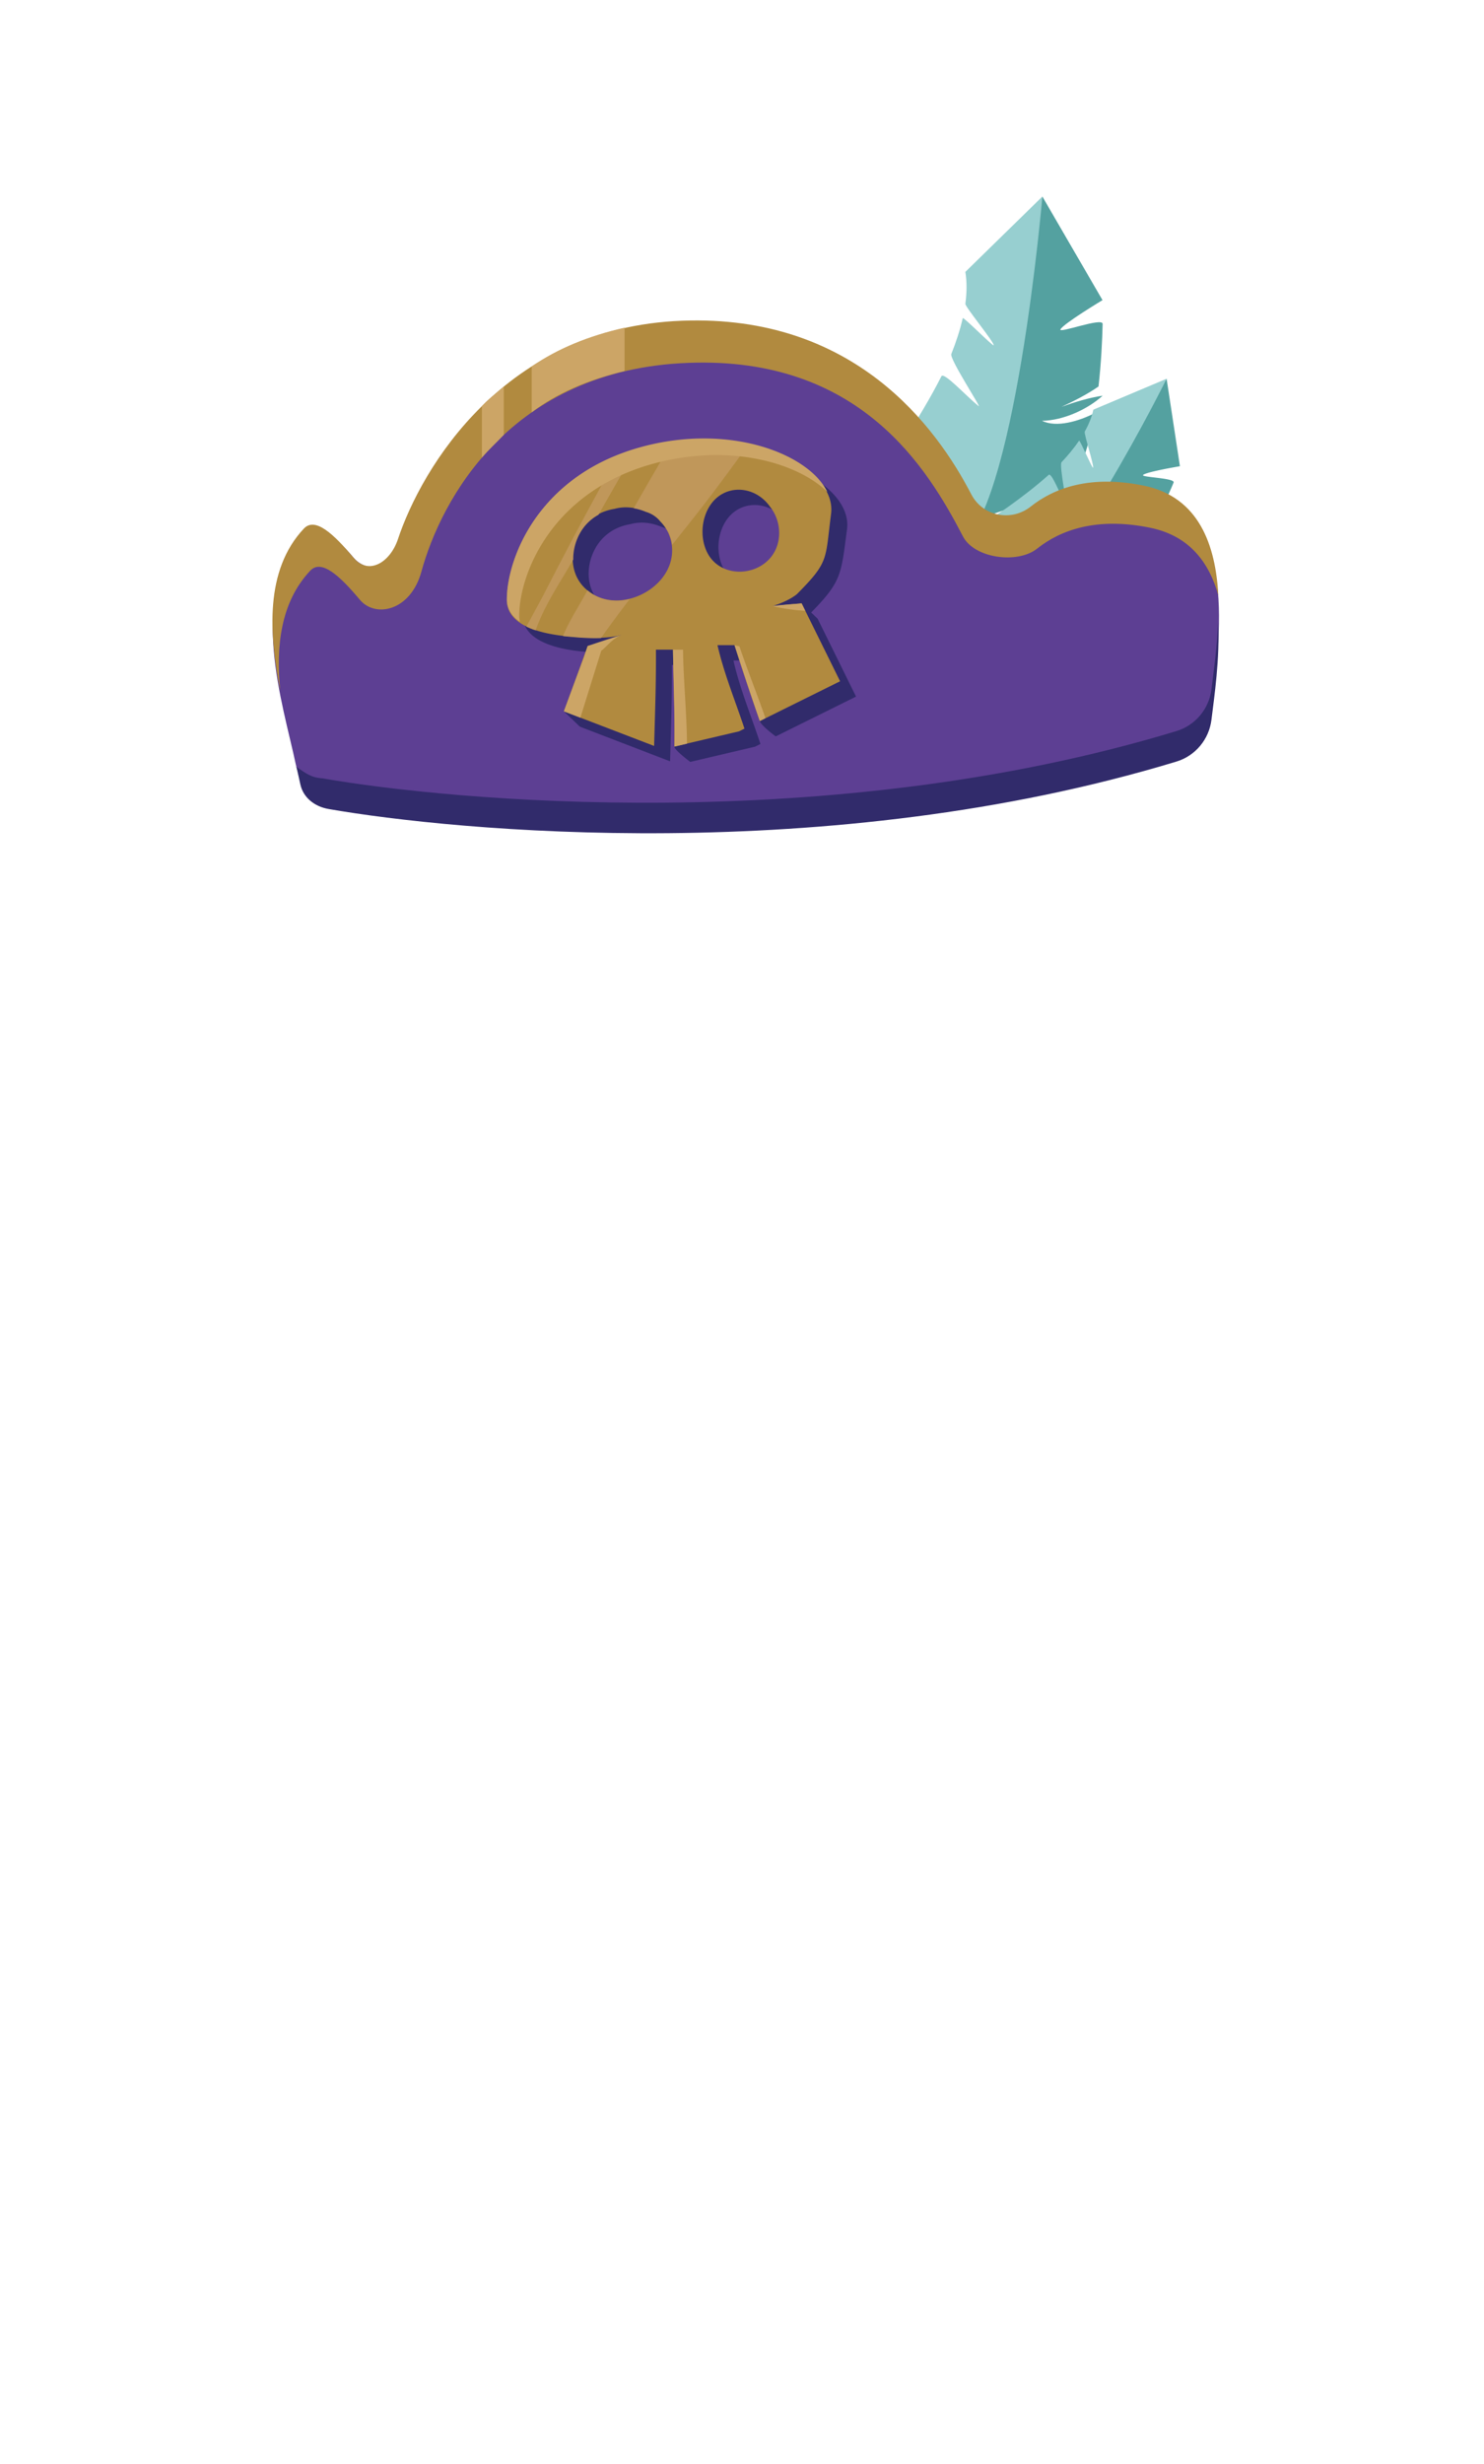 <svg xmlns="http://www.w3.org/2000/svg" width="250" height="415" fill="none" viewBox="0 0 250 415">
  <path fill="#54A1A0" d="M175.534 70.872c3.643-.041 7.788-1.995 10.218-4.23-2.409.372-4.67 1.078-6.909 1.871 1.996-.916 4.347-2.114 6.216-3.42.446-3.928.627-7.724.693-10.537.029-1.169-7.516 1.69-7.103.917.528-.983 7.082-4.923 7.082-4.923L175.6 33.098l-13.819 55.387 17.948-6.225c2.36-2.582 3.812-7.472 4.699-12.685-2.603 1.334-6.435 2.516-8.894 1.293v.004Z"/>
  <path fill="#97CFD0" d="M175.601 33.098s-4.579 53.582-14.326 59.24L149.65 77.972s5.177-7.15 8.939-14.589c.409-.805 4.039 3.193 6.25 5.006.709.583-4.921-7.914-4.579-8.769.8-1.999 1.473-4.04 1.926-6.038.071-.302 5.157 4.865 5.215 4.564.099-.508-4.839-6.481-4.773-6.98.251-1.872.276-3.681 0-5.37l12.977-12.698h-.004Z"/>
  <path fill="#54A1A0" d="M186.289 89.716c2.512.958 5.886.739 8.159-.137-1.753-.396-3.498-.524-5.251-.586 1.617-.087 3.56-.277 5.189-.665a90.15 90.15 0 0 0 3.321-7.047c.334-.793-5.619-.876-5.128-1.293.627-.533 6.196-1.462 6.196-1.462l-2.244-14.73-24.445 34.292 14.005.587c2.318-1.132 4.632-4.102 6.649-7.44-2.149.211-5.098-.016-6.456-1.52h.005Z"/>
  <path fill="#97CFD0" d="M196.532 63.792s-17.614 35.556-25.836 36.799l-4.104-13.011s5.486-3.51 10.077-7.6c.495-.442 1.91 3.284 2.942 5.13.33.59-1.242-6.766-.776-7.261 1.089-1.157 2.1-2.376 2.954-3.627.127-.19 2.227 4.738 2.347 4.548.206-.323-1.576-5.763-1.395-6.085.681-1.214 1.184-2.453 1.448-3.688l12.338-5.205h.005Z"/>
  <path fill="#5D3F93" d="M54.591 133.024c21.059 3.68 84.977 9.839 143.685-7.988 3.184-.967 5.49-3.743 5.894-7.051 1.139-9.36 4.88-31.818-11.426-35.163-8.993-1.843-15.077.359-19.062 3.519-3.275 2.602-8.081 1.652-10.012-2.061-5.936-11.421-19.746-30.335-48.729-29.236-30.006 1.136-41.865 24.948-45.797 36.799-1.266 3.816-7 5.163-9.582 2.081-3.33-3.973-6.423-5.894-8.325-3.874-9.673 10.264-3.564 28.476-1.386 38.79.483 2.292 2.442 3.775 4.744 4.18l-.004.004Z"/>
  <path fill="#312B6B" d="M205.214 104.73c-.186 4.395-.78 8.488-1.126 11.351-.404 3.308-2.706 6.084-5.895 7.051-58.708 17.823-122.626 11.668-143.685 7.988-.053-.008-.107-.021-.16-.033-1.89-.095-2.834-.826-4.418-1.941.239 1.028.466 2.011.66 2.928.482 2.293 2.442 3.776 4.743 4.18 21.059 3.681 84.152 9.839 142.86-7.988 3.185-.967 5.491-3.742 5.895-7.051.482-3.961 1.431-10.269 1.126-16.485Z"/>
  <path fill="#B18A3F" d="M52.265 96.118c1.902-2.02 5.037.934 8.366 4.907 2.582 3.081 8.53 1.941 10.366-4.767 3.296-12.044 14.97-34.01 44.972-35.146 28.982-1.1 40.318 17.815 46.254 29.236 1.931 3.713 9.211 4.663 12.487 2.06 3.98-3.16 10.069-5.365 19.062-3.519 6.629 1.36 9.945 5.878 11.467 11.388-.445-8.393-3.213-16.567-12.54-18.48-8.993-1.842-15.077.36-19.062 3.52-3.275 2.602-8.081 1.652-10.011-2.061-5.936-11.421-19.747-30.335-48.73-29.236-30.006 1.135-43.928 24.948-47.859 36.798-1.266 3.817-4.897 6.196-7.479 3.115-3.329-3.974-6.464-6.923-8.365-4.907-6.634 7.038-5.846 17.815-3.993 27.22-.718-7.373.057-14.816 5.065-20.128Z"/>
  <path fill="#CCA566" d="M84.87 65.114c-1.32 1.185-2.55 2.024-3.688 3.292v8.674c1.113-1.322 2.326-2.4 3.688-3.837v-8.129Zm20.345-9.922c-6.11 1.392-11.282 3.516-15.643 6.527v7.732c4.167-3.21 9.31-5.423 15.643-6.968v-7.29Z"/>
  <path fill="#312B6B" d="M126.429 111.244c.862 2.767.318 6.572 1.568 10.206.293.847 2.689 2.578 2.689 2.578l13.526-6.704-6.476-13.123-2.69-2.577c.611 1.251 1.312 1.834 1.312 1.834 5.449-5.506 5.322-6.564 6.336-14.33 1.011-7.764-14.33-15.869-31.862-11.14-17.531 4.726-22.758 18.906-22.758 25.66 0 4.742 6.98 5.902 11.138 6.175 0 0 5.35.578 8.155-.306.248-.078.371-.157 0 0-1.642.694-2.495 1.087-5.672 1.863l-6.699 8.431 2.69 2.577 15.201 5.837c.156-5.754.338-10.604.305-16.221h2.875c.029 4.924-2.442 8.29-2.471 13.742 0 .578 2.69 2.578 2.69 2.578l10.902-2.561.916-.455c-1.539-4.7-3.416-9.149-4.546-14.064h2.875-.004Zm-19.615-7.538c-2.235.078-4.372-.719-5.894-2.384-2.228-2.44-2.187-6.06-.685-8.86 1.291-2.412 3.527-3.787 5.957-4.176 1.695-.475 3.481-.297 5.259.459a4.98 4.98 0 0 1 2.298 1.445c.045.05.082.104.123.153a7.022 7.022 0 0 1 1.127 1.47c.033.055.061.108.094.162.145.256.264.516.359.785.306.789.471 1.635.471 2.515 0 4.73-4.666 8.274-9.113 8.435l.004-.004Zm15.135-7.844c-1.386-2.503-1.167-5.965.466-8.307 2.298-3.284 6.757-3.255 9.414-.36.218.236.416.492.598.757 1.815 2.243 2.141 5.799.264 8.298-2.619 3.486-8.531 3.602-10.742-.392v.004Z"/>
  <path fill="#B18A3F" d="M123.74 108.666a403.65 403.65 0 0 0 4.257 12.78l13.526-6.703-6.476-13.123-4.905.458c2.834-.863 4.129-2.024 4.129-2.024 5.449-5.506 4.719-5.741 5.734-13.507 1.01-7.765-14.331-15.87-31.862-11.14-17.532 4.726-22.758 18.906-22.758 25.659 0 4.742 6.98 5.903 11.137 6.175 0 0 5.351.579 8.156-.305.247-.079.371-.157 0 0-1.642.694-2.496 1.086-5.672 1.863l-4.01 11.003 15.201 5.837c.157-5.754.338-10.603.305-16.221h2.876c.033 5.448.317 9.959.218 16.32l10.903-2.561.915-.454c-1.538-4.701-3.415-9.149-4.545-14.065h2.875l-.004.008Zm-19.615-7.538c-2.236.079-4.373-.718-5.895-2.383-2.227-2.441-2.186-6.06-.684-8.86 1.29-2.412 3.526-3.788 5.956-4.176 1.695-.475 3.482-.297 5.26.458a4.977 4.977 0 0 1 2.297 1.446c.046.05.083.103.124.153.421.421.788.892 1.089 1.404.012.021.025.042.037.066.033.054.062.108.095.161.144.257.264.517.359.785.305.79.47 1.636.47 2.516 0 4.73-4.665 8.273-9.112 8.434l.004-.004Zm15.135-7.844c-1.386-2.503-1.168-5.964.466-8.306 2.298-3.284 6.757-3.255 9.413-.36.219.236.417.492.599.756 1.815 2.243 2.14 5.8.264 8.299-2.62 3.486-8.531 3.601-10.742-.393v.004Z"/>
  <path fill="#C0975A" d="M96.573 94.247c-.03-1.479.35-2.983 1.06-4.308a7.942 7.942 0 0 1 3.189-3.235 967.733 967.733 0 0 1 4.95-8.653c.437-.756.882-1.508 1.32-2.264a39.22 39.22 0 0 0-3.024 1.062c-.198.355-.4.706-.598 1.061a662.856 662.856 0 0 0-11.299 21.108c-1.101 2.156-2.31 4.32-3.486 6.518a12.1 12.1 0 0 0 1.556.627c1.448-4.196 4.15-8.108 6.328-11.916h.004Zm14.57-6.58c.045.05.082.103.124.153a7.096 7.096 0 0 1 1.126 1.47l.095.161c.144.256.264.517.358.785.19.487.318 1 .392 1.528 1.159-1.462 2.323-2.92 3.482-4.386 3.242-4.098 6.336-8.303 9.384-12.54-3.824-.819-8.204-1.042-12.853-.397a591.436 591.436 0 0 0-6.493 11.165c.693.115 1.39.318 2.083.611a4.98 4.98 0 0 1 2.298 1.446l.004.004Zm-9.897 19.802c.631-.897 1.271-1.793 1.922-2.681a297.839 297.839 0 0 1 2.904-3.87 9.708 9.708 0 0 1-1.868.264c-1.931.07-3.783-.52-5.23-1.751a212.547 212.547 0 0 1-1.779 3.131c-.87 1.499-1.716 2.99-2.355 4.572.619.07 1.213.124 1.753.161 0 0 2.281.248 4.645.17l.008.004Zm-3.494 5.047a629.15 629.15 0 0 1 2.784-4.031c-.425.115-.899.235-1.448.371l-1.332 3.66h-.004Z"/>
  <path fill="#CCA566" d="M87.468 103.71c0-6.754 5.226-20.934 22.758-25.66 12.602-3.394 24.07-.169 29.147 4.8-3.102-6.402-16.376-11.602-31.226-7.6-17.532 4.726-22.758 18.906-22.758 25.659 0 1.681.878 2.912 2.198 3.813a4.422 4.422 0 0 1-.12-1.012Zm47.575-2.082c-1.208.107-2.702.178-4.9.454 0 0 2.516.641 5.515.793l-.615-1.247Zm-28.17 7.96c.248-.079.371-.157 0 0Zm17.704-.731-.833-.19c.998 3.089 3.135 9.566 4.261 12.763l.945-.467c-1.163-3.403-3.572-9.533-4.373-12.102v-.004Zm-23.277.731c.816-.541 1.732-1.954 3.374-2.648-2.805.88-5.672 1.863-5.672 1.863-.016 0-.61 1.9-.627 1.9l-3.387 9.104 2.785 1.069 3.523-11.288h.004Zm14.429 15.667c-.017-4.734-.636-11.367-.664-15.828h-1.696c.083 4.291.343 11.078.26 16.319l2.096-.491h.004Z"/>
</svg>
